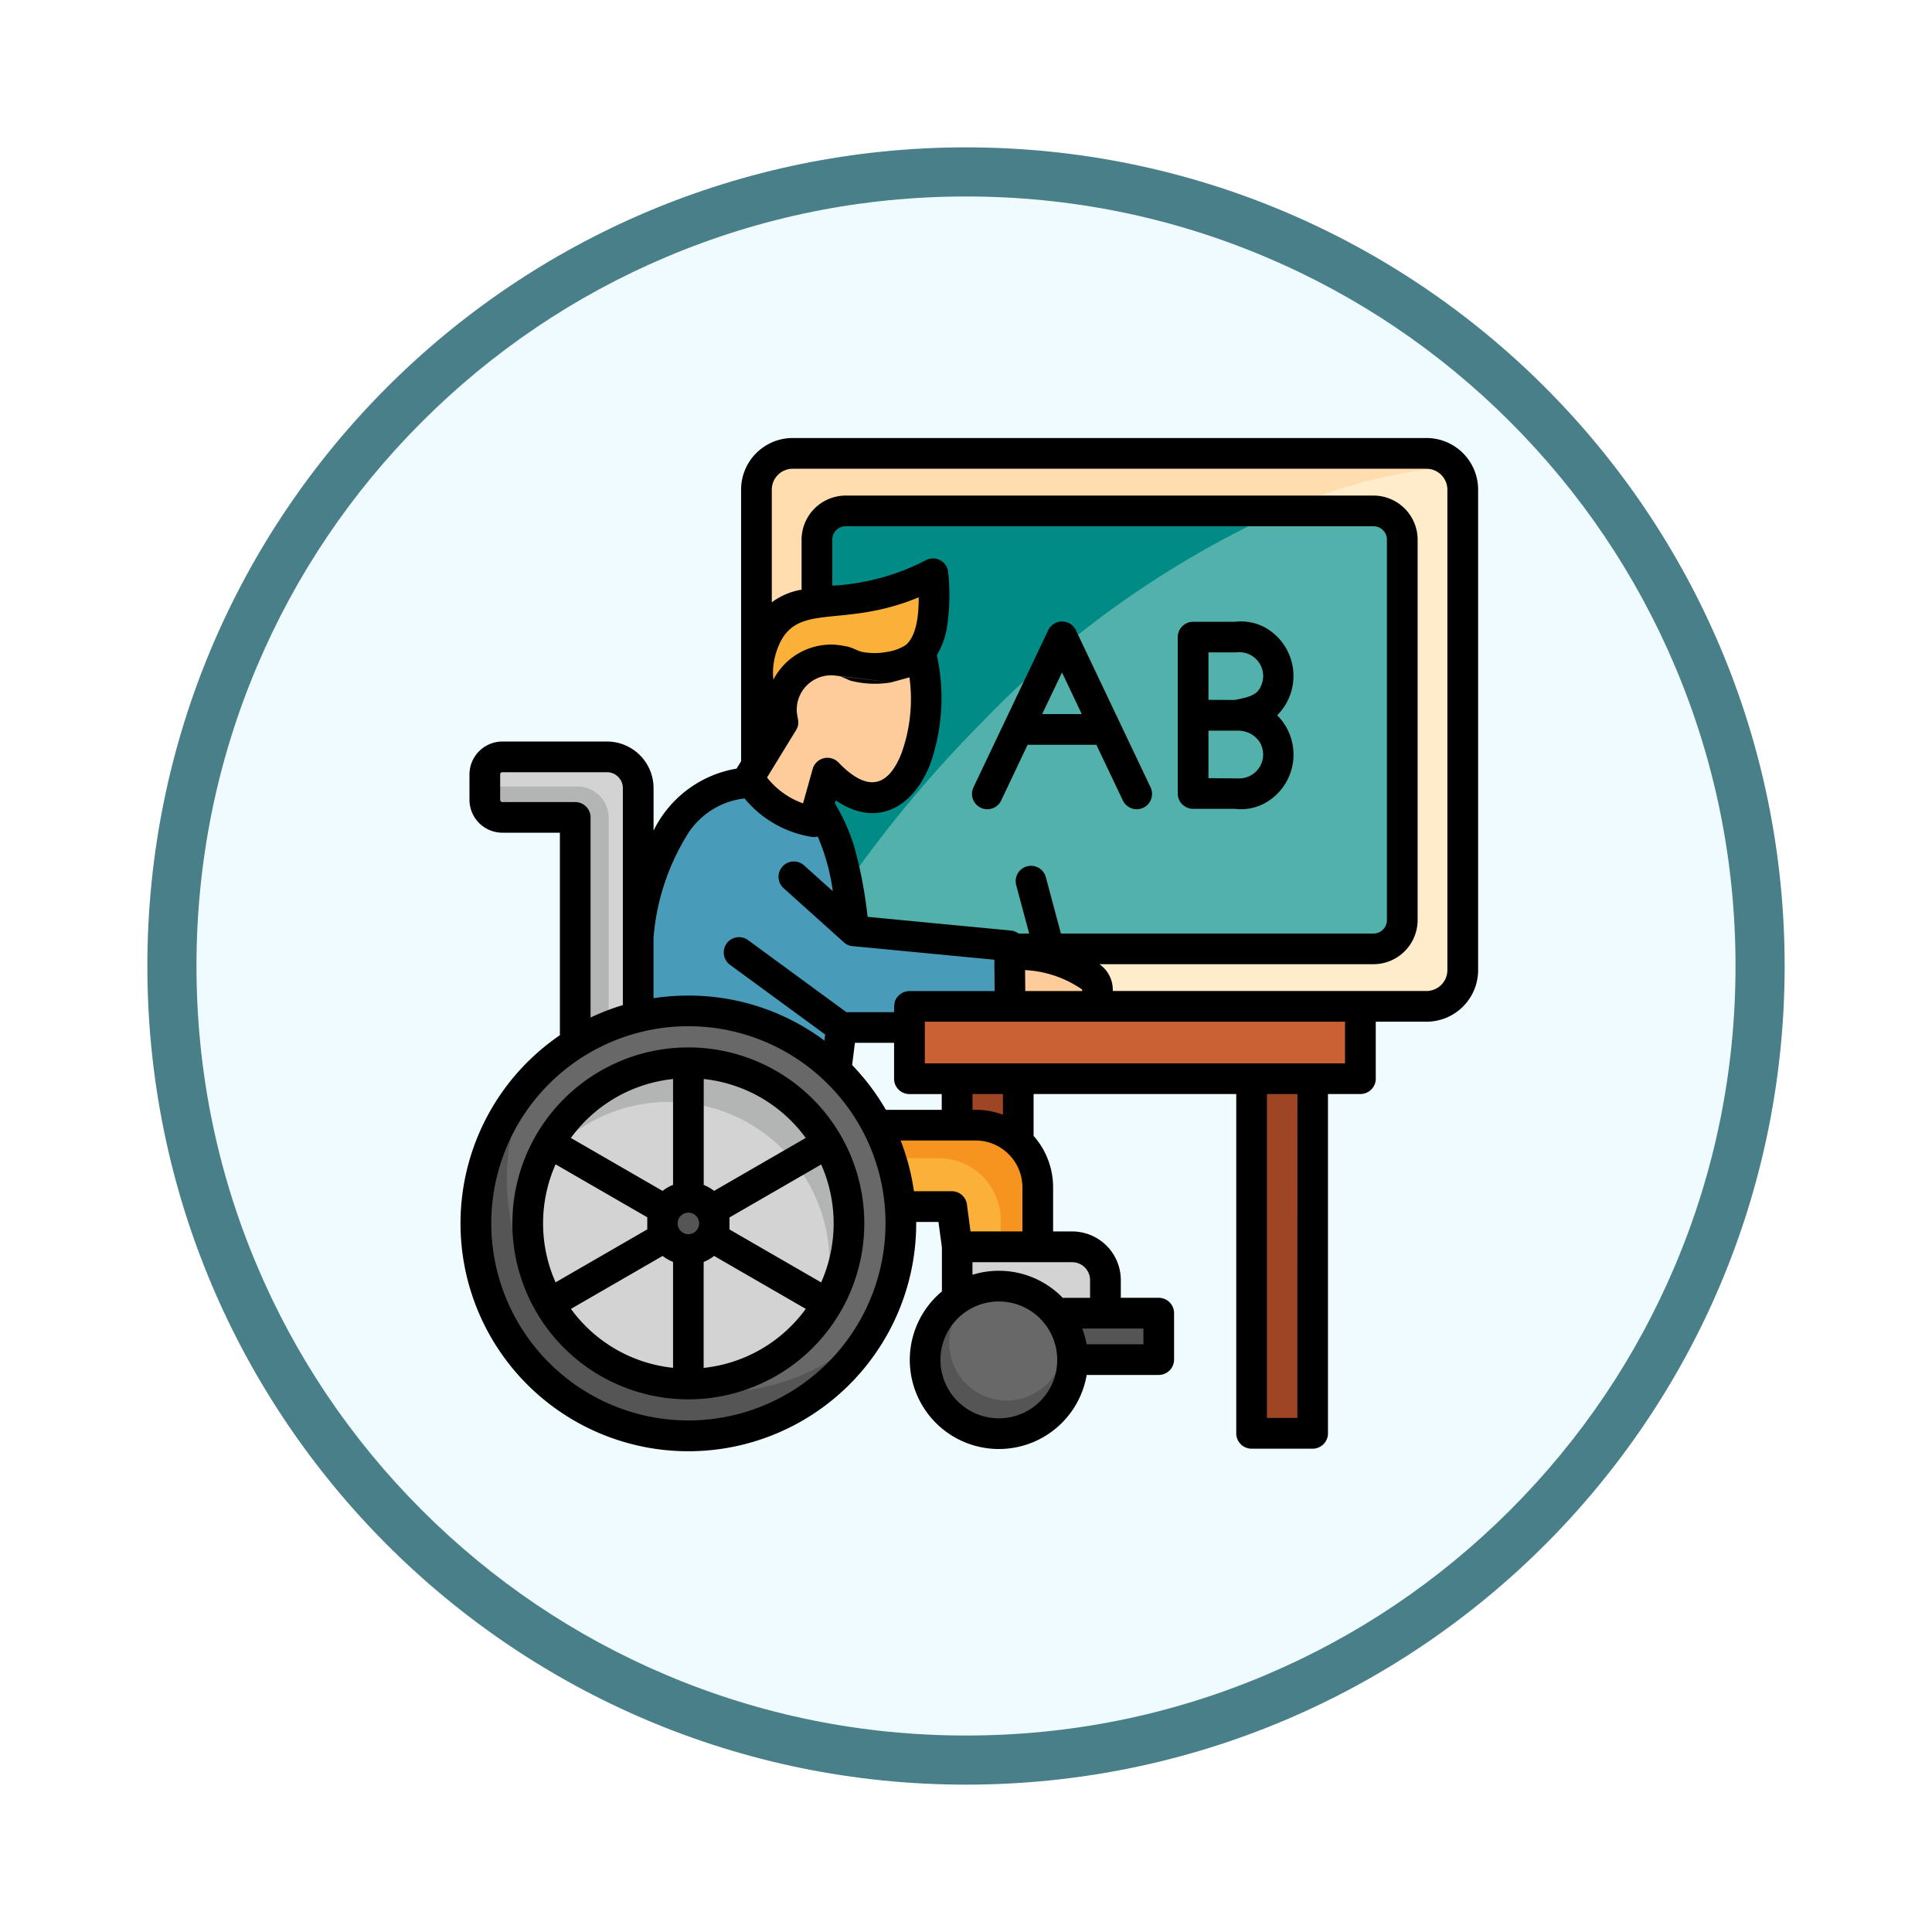 <svg xmlns="http://www.w3.org/2000/svg" xmlns:xlink="http://www.w3.org/1999/xlink" width="118" height="118" viewBox="0 0 118 118">
  <defs>
    <filter id="Trazado_982547" x="0" y="0" width="118" height="118" filterUnits="userSpaceOnUse">
      <feOffset dy="3" input="SourceAlpha"/>
      <feGaussianBlur stdDeviation="3" result="blur"/>
      <feFlood flood-opacity="0.161"/>
      <feComposite operator="in" in2="blur"/>
      <feComposite in="SourceGraphic"/>
    </filter>
  </defs>
  <g id="Grupo_1202450" data-name="Grupo 1202450" transform="translate(-740.796 -4029.842)">
    <g id="Grupo_1202238" data-name="Grupo 1202238" transform="translate(749.796 4035.842)">
      <g id="Grupo_1201680" data-name="Grupo 1201680">
        <g id="Grupo_1201330" data-name="Grupo 1201330">
          <g id="Grupo_1172010" data-name="Grupo 1172010">
            <g id="Grupo_1171046" data-name="Grupo 1171046">
              <g id="Grupo_1148525" data-name="Grupo 1148525">
                <g transform="matrix(1, 0, 0, 1, -9, -6)" filter="url(#Trazado_982547)">
                  <g id="Trazado_982547-2" data-name="Trazado 982547" transform="translate(9 6)" fill="#effbfe">
                    <path d="M 50 98.5 C 43.452 98.5 37.1 97.218 31.122 94.689 C 25.347 92.247 20.16 88.749 15.705 84.295 C 11.251 79.84 7.753 74.653 5.311 68.878 C 2.782 62.9 1.5 56.548 1.5 50 C 1.5 43.452 2.782 37.1 5.311 31.122 C 7.753 25.347 11.251 20.16 15.705 15.705 C 20.16 11.251 25.347 7.753 31.122 5.311 C 37.1 2.782 43.452 1.5 50 1.5 C 56.548 1.5 62.9 2.782 68.878 5.311 C 74.653 7.753 79.84 11.251 84.295 15.705 C 88.749 20.16 92.247 25.347 94.689 31.122 C 97.218 37.1 98.5 43.452 98.5 50 C 98.5 56.548 97.218 62.9 94.689 68.878 C 92.247 74.653 88.749 79.84 84.295 84.295 C 79.84 88.749 74.653 92.247 68.878 94.689 C 62.9 97.218 56.548 98.5 50 98.5 Z" stroke="none"/>
                    <path d="M 50 3 C 43.654 3 37.499 4.242 31.706 6.692 C 26.11 9.059 21.083 12.449 16.766 16.766 C 12.449 21.083 9.059 26.11 6.692 31.706 C 4.242 37.499 3 43.654 3 50 C 3 56.346 4.242 62.501 6.692 68.294 C 9.059 73.89 12.449 78.917 16.766 83.234 C 21.083 87.551 26.11 90.941 31.706 93.308 C 37.499 95.758 43.654 97 50 97 C 56.346 97 62.501 95.758 68.294 93.308 C 73.89 90.941 78.917 87.551 83.234 83.234 C 87.551 78.917 90.941 73.89 93.308 68.294 C 95.758 62.501 97 56.346 97 50 C 97 43.654 95.758 37.499 93.308 31.706 C 90.941 26.11 87.551 21.083 83.234 16.766 C 78.917 12.449 73.89 9.059 68.294 6.692 C 62.501 4.242 56.346 3 50 3 M 50 0 C 77.614 0 100 22.386 100 50 C 100 77.614 77.614 100 50 100 C 22.386 100 0 77.614 0 50 C 0 22.386 22.386 0 50 0 Z" stroke="none" fill="#497f88"/>
                  </g>
                </g>
              </g>
            </g>
          </g>
        </g>
      </g>
    </g>
    <g id="individualized_17859591" transform="translate(742.904 4028.144)">
      <g id="Grupo_1202449" data-name="Grupo 1202449" transform="translate(26.958 29.388)">
        <path id="Trazado_1047873" data-name="Trazado 1047873" d="M163.16,35.45h38.717a2.218,2.218,0,0,1,2.214,2.21V67.017a2.218,2.218,0,0,1-2.214,2.21H163.16a2.217,2.217,0,0,1-2.21-2.21V37.66A2.217,2.217,0,0,1,163.16,35.45Z" transform="translate(-143.814 -35.45)" fill="#ffddaf" fill-rule="evenodd"/>
        <path id="Trazado_1047874" data-name="Trazado 1047874" d="M210.463,41.69a2.5,2.5,0,0,1,.4,1.374V72.421a2.048,2.048,0,0,1-1.815,2.21h-39.51a1.5,1.5,0,0,1-.767-.209,74.144,74.144,0,0,1,12.754-17.177C191.187,47.514,201.86,42.108,210.463,41.69Z" transform="translate(-150.587 -40.854)" fill="#ffecca" fill-rule="evenodd"/>
        <path id="Trazado_1047875" data-name="Trazado 1047875" d="M190.281,61.7h32.25a1.756,1.756,0,0,1,1.751,1.751V86.7a1.759,1.759,0,0,1-1.751,1.751h-32.25A1.759,1.759,0,0,1,188.53,86.7V63.451A1.756,1.756,0,0,1,190.281,61.7Z" transform="translate(-167.7 -58.184)" fill="#008b86" fill-rule="evenodd"/>
        <path id="Trazado_1047876" data-name="Trazado 1047876" d="M217.183,61.7h5.981a1.622,1.622,0,0,1,1.439,1.751V86.7a1.626,1.626,0,0,1-1.439,1.751H190.289a1.524,1.524,0,0,1-1.389-1.306,75.231,75.231,0,0,1,10.058-12.568A59.21,59.21,0,0,1,217.183,61.7Z" transform="translate(-168.021 -58.184)" fill="#52b1aa" fill-rule="evenodd"/>
        <path id="Trazado_1047877" data-name="Trazado 1047877" d="M252.441,320.62h3.732v3.87a3.773,3.773,0,0,0-2.6-1.033H252.44V320.62Zm17.986,0h3.732v21.658h-3.732Z" transform="translate(-223.05 -282.423)" fill="#9e4623" fill-rule="evenodd"/>
        <path id="Trazado_1047878" data-name="Trazado 1047878" d="M230.71,287.62h27.543v4.42H230.71Z" transform="translate(-204.23 -253.843)" fill="#c96135" fill-rule="evenodd"/>
        <path id="Trazado_1047879" data-name="Trazado 1047879" d="M116.677,187.037l-3.489-1.393c-7.575-.513-8.421,11.178-7.388,17.914l11.842.41.429-3.39h4.15v-1.287h6.147l-.038-3.706-9.5-.907C118.25,189.991,117.843,189.043,116.677,187.037Z" transform="translate(-95.742 -165.512)" fill="#499cb9" fill-rule="evenodd"/>
        <path id="Trazado_1047880" data-name="Trazado 1047880" d="M276.4,264.01a7.726,7.726,0,0,1,4.921,1.318,1.019,1.019,0,0,1-.315,1.826h-4.576Z" transform="translate(-243.8 -233.377)" fill="#fdcc9a" fill-rule="evenodd"/>
        <path id="Trazado_1047881" data-name="Trazado 1047881" d="M42.621,191.348v-13.81H38.174a1.076,1.076,0,0,1-1.074-1.074v-1.55a1.076,1.076,0,0,1,1.074-1.074h6.387a1.913,1.913,0,0,1,1.906,1.906v13.976A12.91,12.91,0,0,0,42.621,191.348Z" transform="translate(-36.554 -155.303)" fill="#d3d3d3" fill-rule="evenodd"/>
        <path id="Trazado_1047882" data-name="Trazado 1047882" d="M42.621,203.057v-13.81H38.174a1.076,1.076,0,0,1-1.074-1.074v-.813h5.658a1.913,1.913,0,0,1,1.906,1.906v12.742A12.942,12.942,0,0,0,42.621,203.057Z" transform="translate(-36.554 -167.012)" fill="#b3b4b4" fill-rule="evenodd"/>
        <path id="Trazado_1047883" data-name="Trazado 1047883" d="M225.654,349.221v-3.638a3.8,3.8,0,0,0-3.793-3.793H215.82a12.793,12.793,0,0,1,1.428,4.973H220.4l.327,2.457h4.924Z" transform="translate(-191.335 -300.757)" fill="#f79420" fill-rule="evenodd"/>
        <path id="Trazado_1047884" data-name="Trazado 1047884" d="M222.12,356.82a12.768,12.768,0,0,1,.585,2.962h3.156l.327,2.457h2.661v-1.625a3.8,3.8,0,0,0-3.793-3.793Z" transform="translate(-196.791 -313.774)" fill="#fbb03a" fill-rule="evenodd"/>
        <path id="Trazado_1047885" data-name="Trazado 1047885" d="M297.46,427.51h6.283v2.836h-5.263A4.482,4.482,0,0,0,297.46,427.51Z" transform="translate(-262.039 -374.995)" fill="#555" fill-rule="evenodd"/>
        <path id="Trazado_1047886" data-name="Trazado 1047886" d="M258.5,401.312h3.03v-2.028a2.031,2.031,0,0,0-2.028-2.024H252.47v3.185a4.5,4.5,0,0,1,6.026.867Z" transform="translate(-223.076 -348.797)" fill="#d3d3d3" fill-rule="evenodd"/>
        <path id="Trazado_1047887" data-name="Trazado 1047887" d="M242.323,415.18a4.505,4.505,0,1,1-4.5,4.507A4.5,4.5,0,0,1,242.323,415.18Z" transform="translate(-210.388 -364.317)" fill="#555" fill-rule="evenodd"/>
        <path id="Trazado_1047888" data-name="Trazado 1047888" d="M253.253,415.18a3.51,3.51,0,1,1-2.813,2.27,4.419,4.419,0,0,1,.242-1.461A4.473,4.473,0,0,1,253.253,415.18Z" transform="translate(-221.318 -364.317)" fill="#686868" fill-rule="evenodd"/>
        <path id="Trazado_1047889" data-name="Trazado 1047889" d="M167.947,127.1c1.279,5.391-1.428,11.7-5.706,7.256l-.832,2.966a5.787,5.787,0,0,1-3.98-2.662l2.1-3.421a3.034,3.034,0,0,1,4.379-3.429A5.055,5.055,0,0,0,167.947,127.1Z" transform="translate(-140.766 -114.824)" fill="#fdcc9a" fill-rule="evenodd"/>
        <path id="Trazado_1047890" data-name="Trazado 1047890" d="M162.889,99.724A4.853,4.853,0,0,1,161.742,95c1.352-4.613,4.781-1.614,10.505-4.671.2,2.38-.008,4.241-1.1,5.107l-.076.083a5.081,5.081,0,0,1-3.607.445,3.034,3.034,0,0,0-4.379,3.429Z" transform="translate(-144.329 -82.979)" fill="#fbb03a" fill-rule="evenodd"/>
        <path id="Trazado_1047891" data-name="Trazado 1047891" d="M46,289.69A12.976,12.976,0,1,1,33.02,302.664,12.978,12.978,0,0,1,46,289.69Z" transform="translate(-33.02 -255.636)" fill="#555" fill-rule="evenodd"/>
        <path id="Trazado_1047892" data-name="Trazado 1047892" d="M58.227,289.69A12.977,12.977,0,0,1,69.7,308.724a12.977,12.977,0,0,1-21.064-14.8A12.935,12.935,0,0,1,58.227,289.69Z" transform="translate(-45.249 -255.636)" fill="#686868" fill-rule="evenodd"/>
        <path id="Trazado_1047893" data-name="Trazado 1047893" d="M66.472,313.33a9.81,9.81,0,1,1-9.812,9.808A9.808,9.808,0,0,1,66.472,313.33Z" transform="translate(-53.494 -276.109)" fill="#b3b4b4" fill-rule="evenodd"/>
        <path id="Trazado_1047894" data-name="Trazado 1047894" d="M74.57,344.115a9.811,9.811,0,0,1-17.393-8.68,9.811,9.811,0,0,1,17.393,8.68Z" transform="translate(-53.494 -291.551)" fill="#d3d3d3" fill-rule="evenodd"/>
        <path id="Trazado_1047895" data-name="Trazado 1047895" d="M119.6,374.68a1.593,1.593,0,1,1-1.6,1.591A1.594,1.594,0,0,1,119.6,374.68Z" transform="translate(-106.617 -329.242)" fill="#555" fill-rule="evenodd"/>
      </g>
      <path id="Trazado_1047896" data-name="Trazado 1047896" d="M61.9,61.168a6.627,6.627,0,0,0-1.4-.22l.012,1.279h3.462a.074.074,0,0,0-.019-.114,6.774,6.774,0,0,0-2.055-.946Zm-1.149-2.453-.793-2.958a.937.937,0,1,1,1.811-.482l.919,3.44H81.79A.819.819,0,0,0,82.6,57.9V34.654a.819.819,0,0,0-.813-.816H49.538a.819.819,0,0,0-.813.816v2.817a14.065,14.065,0,0,0,5.714-1.556.93.93,0,0,1,1.366.747h0a12.941,12.941,0,0,1-.08,3.367,4.931,4.931,0,0,1-.615,1.693,12.1,12.1,0,0,1-.433,6.72c-1.064,2.628-3.276,3.823-5.741,2.138l-.054.182a11.887,11.887,0,0,1,1.2,2.7,27.03,27.03,0,0,1,.8,4.234l8.752.836a.954.954,0,0,1,.478.186ZM38.363,78.406l-5.6,3.235A8.853,8.853,0,0,0,39,85.24v-6.47A2.571,2.571,0,0,1,38.363,78.406Zm-6.538,1.613,5.6-3.235v-.737l-5.6-3.235A8.884,8.884,0,0,0,31.825,80.019Zm.934-8.819,5.6,3.235A2.467,2.467,0,0,1,39,74.067V67.6A8.861,8.861,0,0,0,32.759,71.2Zm8.114-3.6v6.47a2.507,2.507,0,0,1,.631.364l5.6-3.235A8.879,8.879,0,0,0,40.873,67.6Zm7.173,5.221-5.6,3.235v.733l5.6,3.235A8.9,8.9,0,0,0,48.046,72.817Zm-.939,8.82-5.6-3.235a2.56,2.56,0,0,1-.638.368v6.47A8.852,8.852,0,0,0,47.107,81.637ZM40.4,75.954a.657.657,0,1,0,0,.931A.657.657,0,0,0,40.4,75.954Zm-.463-10.283A10.747,10.747,0,1,1,29.186,76.416,10.745,10.745,0,0,1,39.936,65.671Zm0-3.166a13.857,13.857,0,0,1,8.307,2.749l.046-.372-5.813-4.257a.934.934,0,1,1,1.105-1.507l6.006,4.4H52.5c0-.486-.012-.774.342-1.07a.95.95,0,0,1,.6-.217h5.2l-.019-1.917-8.6-.824a.928.928,0,0,1-.592-.24L45.748,55.94A.935.935,0,0,1,47,54.551l1.757,1.579a12.716,12.716,0,0,0-.919-3.338.942.942,0,0,1-.372.019,6.67,6.67,0,0,1-4.1-2.347,4.76,4.76,0,0,0-3.394,2.051,14.084,14.084,0,0,0-2.165,6.455v3.694a14.116,14.116,0,0,1,2.128-.159Zm10,4.242A14.042,14.042,0,0,1,52,69.484h3.41V68.52H53.437a.937.937,0,0,1-.938-.938V65.391H50.107ZM52.9,71.355a13.984,13.984,0,0,1,.813,3.1h2.312a.935.935,0,0,1,.934.892l.209,1.564h3.17v-2.7a2.864,2.864,0,0,0-2.856-2.856Zm.95,4.977A13.916,13.916,0,1,1,32.088,64.926V52.556H28.578a2.012,2.012,0,0,1-2.012-2.009V49a2.013,2.013,0,0,1,2.012-2.012h6.387a2.846,2.846,0,0,1,2.844,2.844v2.6a6.924,6.924,0,0,1,5.069-3.789l.277-.451V31.6A3.156,3.156,0,0,1,46.3,28.45H85.019A3.158,3.158,0,0,1,88.171,31.6V60.955A3.155,3.155,0,0,1,85.019,64.1h-3.1v3.479a.938.938,0,0,1-.938.938H79V89.241a.938.938,0,0,1-.938.938H74.336a.937.937,0,0,1-.938-.938V68.519H61.02v2.556a4.72,4.72,0,0,1,1.192,3.136v2.7h1.169a2.971,2.971,0,0,1,2.966,2.962v1.09h2.316a.94.94,0,0,1,.938.938v2.836a.94.94,0,0,1-.938.938h-4.4a5.441,5.441,0,1,1-8.843-5.1V77.888l-.209-1.556H53.851ZM33.963,63.845a14.031,14.031,0,0,1,1.97-.759V49.83a.972.972,0,0,0-.968-.968H28.578a.135.135,0,0,0-.137.137v1.55a.138.138,0,0,0,.137.137h4.446a.937.937,0,0,1,.938.938V63.845ZM48.448,67.9a12.039,12.039,0,1,0,3.528,8.514A12,12,0,0,0,48.448,67.9ZM45.031,38.485a4.174,4.174,0,0,1,1.819-.77V34.654a2.7,2.7,0,0,1,2.688-2.688h32.25a2.7,2.7,0,0,1,2.688,2.688V57.9a2.7,2.7,0,0,1-2.688,2.688H65.04a1.9,1.9,0,0,1,.816,1.637H85.018a1.279,1.279,0,0,0,1.275-1.272V31.6a1.28,1.28,0,0,0-1.275-1.272H46.3A1.277,1.277,0,0,0,45.031,31.6Zm7.32,4.886a6,6,0,0,1-2.479-.091c-.159-.042-.4-.2-.722-.277m-.288-.048a2.1,2.1,0,0,0-2.3,1.91c-.058.66.259.927-.05,1.428l-1.773,2.893a4.888,4.888,0,0,0,2.2,1.579l.588-2.1a.938.938,0,0,1,1.575-.4c1.67,1.739,2.966,1.633,3.835-.52a9.749,9.749,0,0,0,.5-4.677l-1.09.3m-7.082-1.7a3.924,3.924,0,0,0-.137,1.542,3.978,3.978,0,0,1,3.725-2.138,5.576,5.576,0,0,1,.7.1c.334.038.718.288,1.018.346a4.143,4.143,0,0,0,1.542-.011,2.946,2.946,0,0,0,1.082-.4c.706-.563.813-1.956.809-2.927-4.941,2.056-7.731.039-8.741,3.484ZM49.116,43l-.254-.042M58.893,79.313A5.424,5.424,0,0,1,62.8,80.965h1.67v-1.09a1.094,1.094,0,0,0-1.09-1.086H57.286v.769A5.382,5.382,0,0,1,58.893,79.313Zm5.1,3.528a5.415,5.415,0,0,1,.265.96h3.471v-.96Zm-2.57-.608a3.568,3.568,0,1,0,0,5.046A3.57,3.57,0,0,0,61.418,82.233Zm-4.131-12.75a4.794,4.794,0,0,1,1.856.3V68.519H57.287Zm19.843-.964H75.273V88.3H77.13ZM54.375,64.1v2.544H80.042V64.1ZM71.7,49.226l1.848.015A1.462,1.462,0,0,0,74.8,46.975a1.586,1.586,0,0,0-1.31-.65H71.7v2.9Zm1.6-4.777c.623-.118,1.256-.246,1.5-.654a1.457,1.457,0,0,0-1.3-2.26.735.735,0,0,1-.133.008v0H71.7v2.9Zm.023,6.649H70.763a.936.936,0,0,1-.938-.934V40.612a.938.938,0,0,1,.938-.938h2.562a3.1,3.1,0,0,1,1.72.292,3.388,3.388,0,0,1,.851,5.418,3.388,3.388,0,0,1-.851,5.422A3.079,3.079,0,0,1,73.326,51.1ZM61.544,45.312h2.419l-1.207-2.544Zm3.311,1.875h-4.2l-1.614,3.4a.936.936,0,0,1-1.693-.8l4.564-9.595a.937.937,0,0,1,1.693,0l4.56,9.595a.936.936,0,0,1-1.693.8Z"/>
    </g>
  </g>
</svg>

